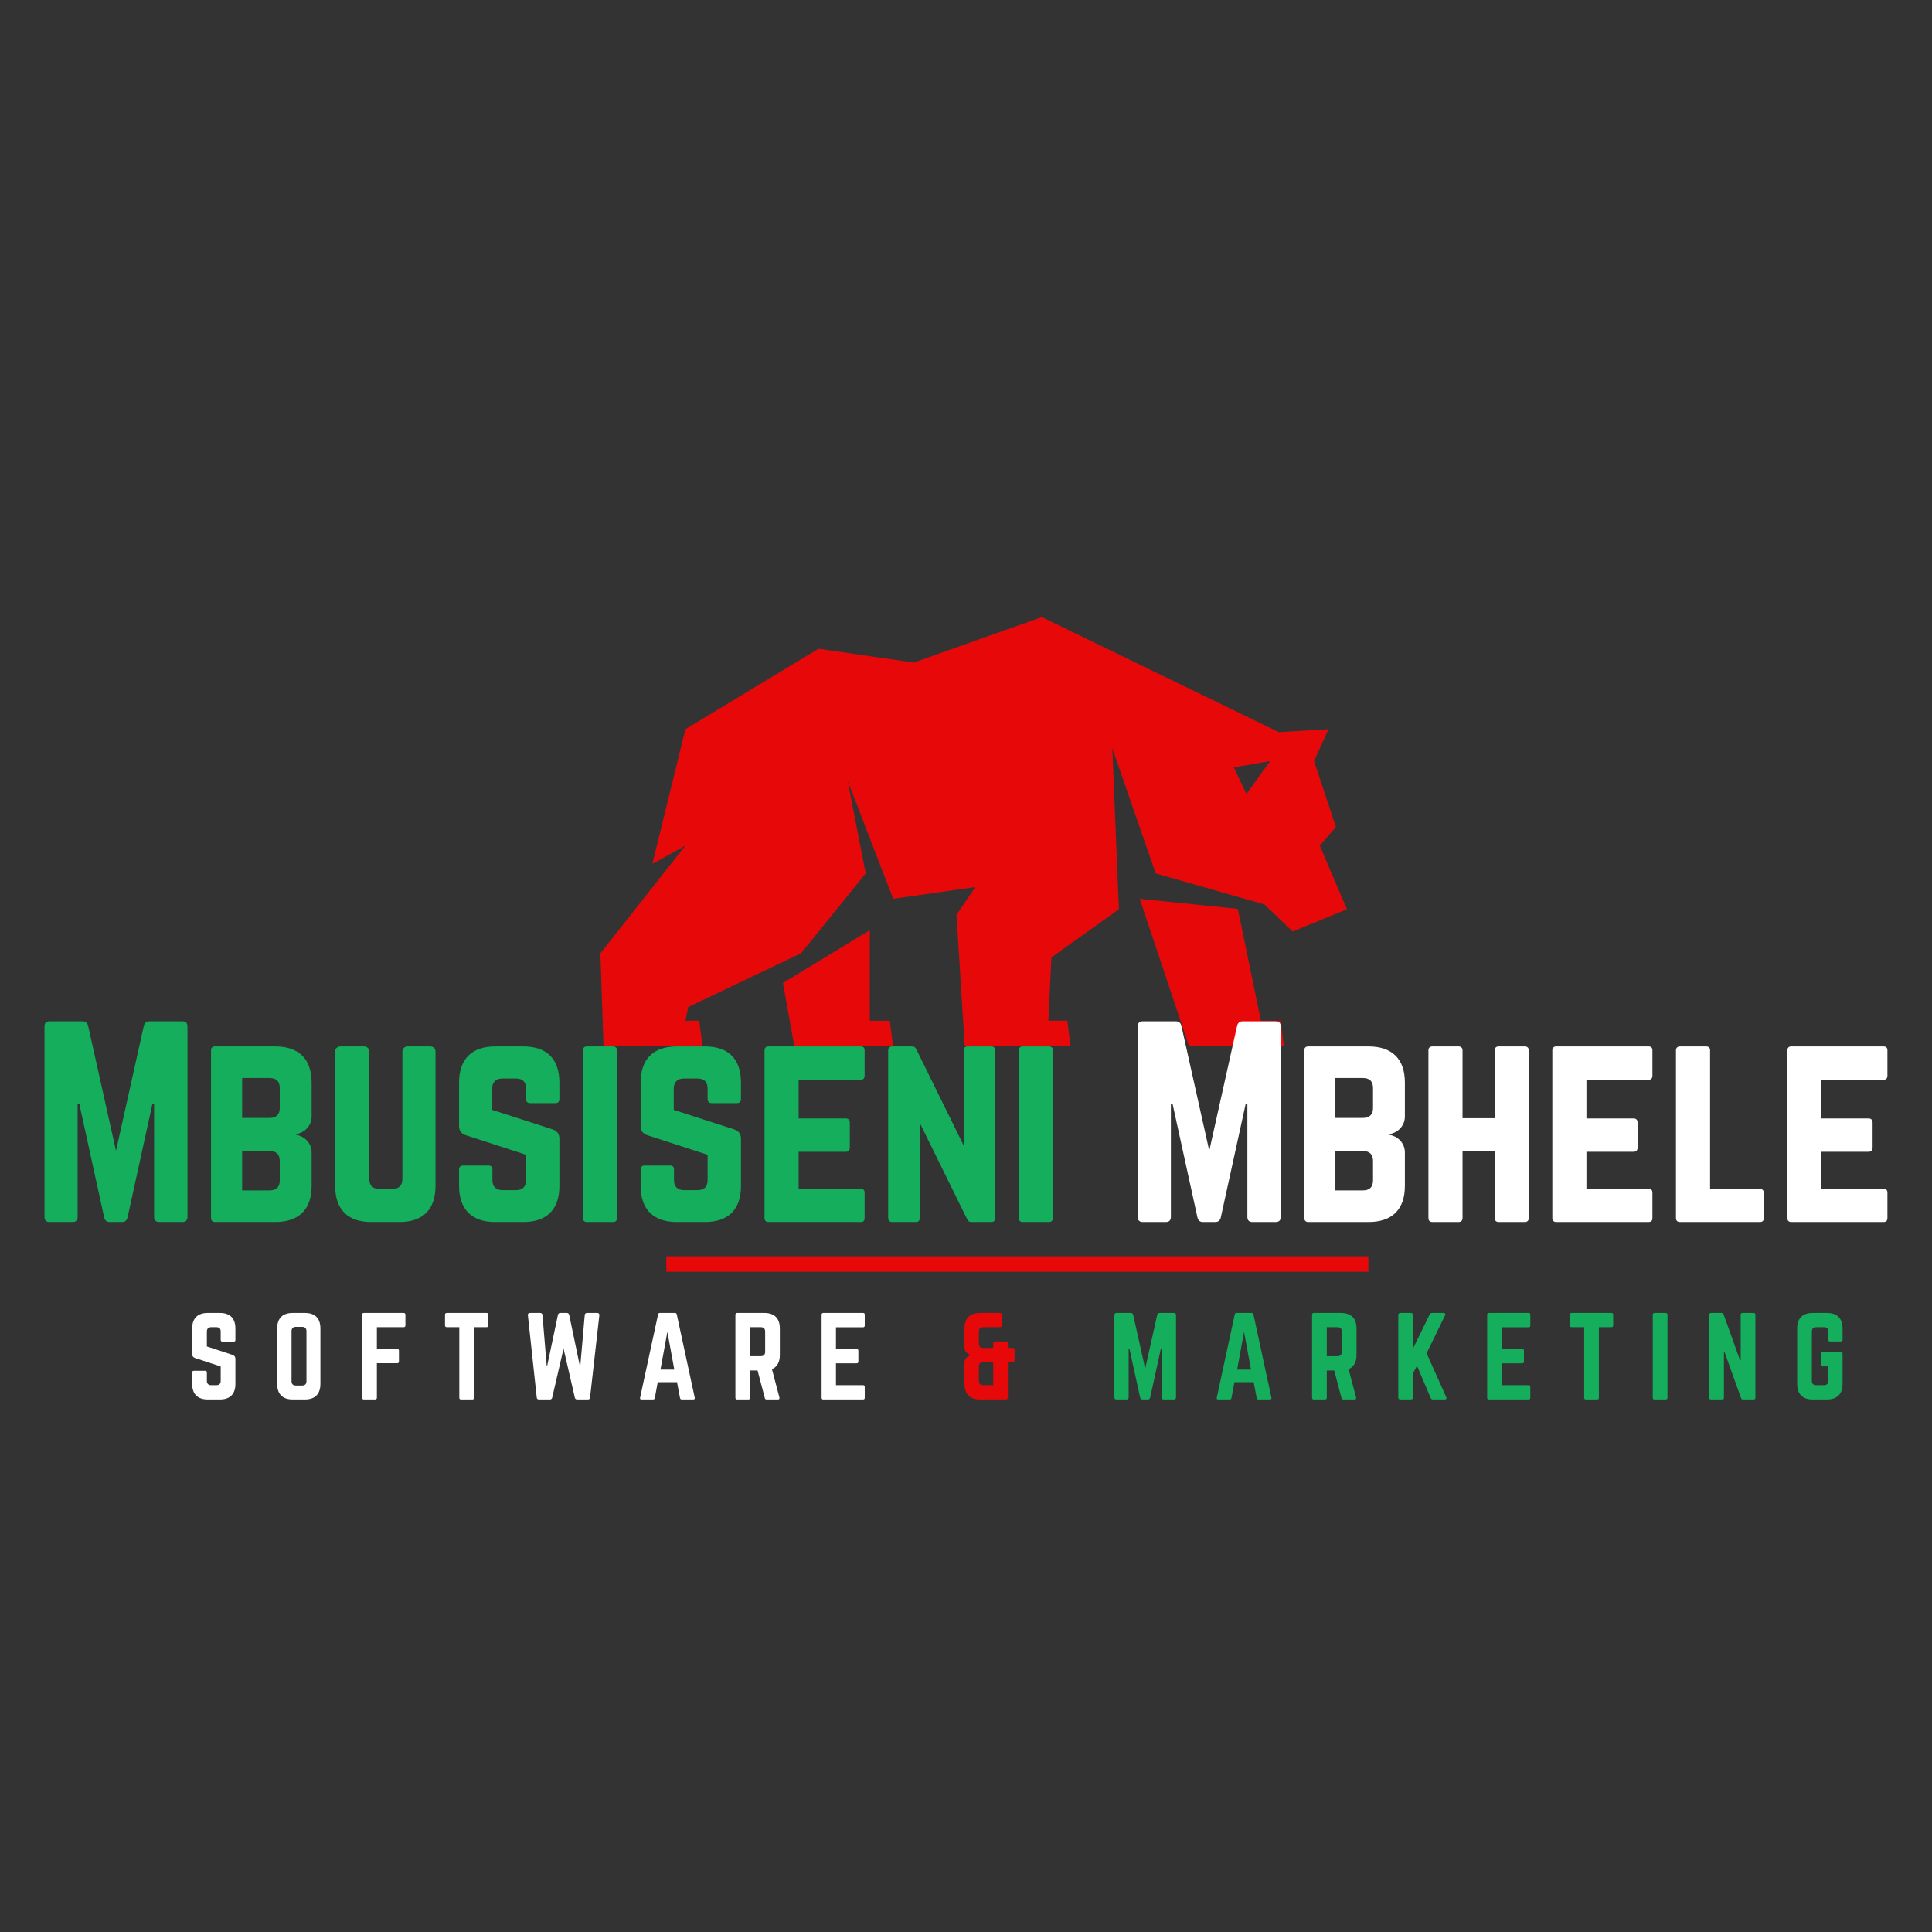 <svg xmlns="http://www.w3.org/2000/svg" xmlns:xlink="http://www.w3.org/1999/xlink" width="500" zoomAndPan="magnify" viewBox="0 0 375 375" height="500" preserveAspectRatio="xMidYMid meet" version="1.0"><rect x="0" y="0" width="375" height="375" fill="#333333" stroke="none"/><defs><g/><clipPath id="347290d744"><path d="M 116.293 119.781 L 261.699 119.781 L 261.699 203.031 L 116.293 203.031 Z M 116.293 119.781 " clip-rule="nonzero"/></clipPath></defs><g clip-path="url(#347290d744)"><path fill="#e70909" d="M 126.629 167.672 L 133.039 141.539 L 158.879 125.922 L 177.379 128.602 L 202.223 119.781 L 248.227 142.109 L 257.863 141.539 L 255.055 147.719 L 259.305 160.527 L 256.168 164.145 L 261.445 176.484 L 250.906 180.809 L 245.434 175.555 L 224.328 169.539 L 215.906 145.254 L 217.176 176.484 L 204.078 185.836 L 203.488 198.121 L 207.172 198.121 L 207.832 203.367 L 187.266 203.367 L 185.66 177.555 L 189.324 172.176 L 173.375 174.461 L 164.559 151.645 L 168.027 169.539 L 155.477 185.035 L 133.586 195.453 L 133.039 198.137 L 135.73 198.121 L 136.391 203.367 L 117.156 203.367 L 116.539 185.035 L 133.039 164.145 Z M 151.977 190.797 L 168.832 180.551 L 168.832 198.137 L 172.711 198.137 L 173.375 203.367 L 154.227 203.367 Z M 221.223 174.461 L 240.266 176.418 L 244.742 198.137 L 248.574 198.137 L 249.234 203.367 L 230.891 203.367 Z M 239.488 148.949 L 241.93 154.113 L 246.539 147.723 Z M 239.488 148.949 " fill-opacity="1" fill-rule="evenodd"/></g><g fill="#ffffff" fill-opacity="1"><g transform="translate(36.247, 271.634)"><g><path d="M 4.074 -16.793 C 2.121 -16.793 1.051 -15.746 1.051 -13.77 L 1.051 -8.816 C 1.051 -8.418 1.238 -8.168 1.617 -8.039 L 6.59 -6.402 L 6.59 -3.609 C 6.59 -3.043 6.297 -2.77 5.75 -2.77 L 4.746 -2.77 C 4.219 -2.77 3.906 -3.043 3.906 -3.609 L 3.906 -5.227 C 3.906 -5.457 3.801 -5.562 3.57 -5.562 L 1.387 -5.562 C 1.176 -5.562 1.051 -5.457 1.051 -5.227 L 1.051 -3.023 C 1.051 -1.051 2.121 0 4.074 0 L 6.422 0 C 8.398 0 9.445 -1.051 9.445 -3.023 L 9.445 -7.871 C 9.445 -8.27 9.258 -8.504 8.902 -8.648 L 3.906 -10.285 L 3.906 -13.184 C 3.906 -13.73 4.219 -14.023 4.746 -14.023 L 5.75 -14.023 C 6.32 -14.023 6.59 -13.73 6.59 -13.184 L 6.59 -11.547 C 6.59 -11.336 6.719 -11.211 6.926 -11.211 L 9.109 -11.211 C 9.34 -11.211 9.445 -11.336 9.445 -11.547 L 9.445 -13.77 C 9.445 -15.746 8.398 -16.793 6.422 -16.793 Z M 4.074 -16.793 "/></g></g></g><g fill="#ffffff" fill-opacity="1"><g transform="translate(52.747, 271.634)"><g><path d="M 1.051 -3.023 C 1.051 -1.051 2.098 0 4.074 0 L 6.422 0 C 8.398 0 9.445 -1.051 9.445 -3.023 L 9.445 -13.77 C 9.445 -15.746 8.398 -16.793 6.422 -16.793 L 4.074 -16.793 C 2.098 -16.793 1.051 -15.746 1.051 -13.77 Z M 4.68 -2.707 C 4.137 -2.707 3.84 -2.98 3.84 -3.547 L 3.84 -13.246 C 3.84 -13.793 4.137 -14.086 4.68 -14.086 L 5.898 -14.086 C 6.445 -14.086 6.738 -13.793 6.738 -13.246 L 6.738 -3.547 C 6.738 -2.98 6.445 -2.707 5.898 -2.707 Z M 4.68 -2.707 "/></g></g></g><g fill="#ffffff" fill-opacity="1"><g transform="translate(69.247, 271.634)"><g><path d="M 9.445 -16.457 C 9.445 -16.668 9.32 -16.793 9.109 -16.793 L 1.387 -16.793 C 1.156 -16.793 1.051 -16.668 1.051 -16.457 L 1.051 -0.336 C 1.051 -0.125 1.156 0 1.387 0 L 3.57 0 C 3.777 0 3.906 -0.125 3.906 -0.336 L 3.906 -7.031 L 7.852 -7.031 C 8.062 -7.031 8.188 -7.137 8.188 -7.367 L 8.188 -9.469 C 8.188 -9.676 8.062 -9.805 7.852 -9.805 L 3.906 -9.805 L 3.906 -14.023 L 9.109 -14.023 C 9.32 -14.023 9.445 -14.148 9.445 -14.359 Z M 9.445 -16.457 "/></g></g></g><g fill="#ffffff" fill-opacity="1"><g transform="translate(85.748, 271.634)"><g><path d="M 0.965 -16.793 C 0.754 -16.793 0.629 -16.668 0.629 -16.457 L 0.629 -14.359 C 0.629 -14.148 0.754 -14.023 0.965 -14.023 L 3.402 -14.023 L 3.402 -0.336 C 3.402 -0.105 3.527 0 3.738 0 L 5.918 0 C 6.152 0 6.254 -0.105 6.254 -0.336 L 6.254 -14.023 L 8.691 -14.023 C 8.922 -14.023 9.027 -14.148 9.027 -14.359 L 9.027 -16.457 C 9.027 -16.668 8.922 -16.793 8.691 -16.793 Z M 0.965 -16.793 "/></g></g></g><g fill="#ffffff" fill-opacity="1"><g transform="translate(101.408, 271.634)"><g><path d="M 12.531 -16.793 C 12.281 -16.793 12.113 -16.648 12.09 -16.395 L 11.23 -6.57 L 11.125 -6.57 L 9.07 -16.418 C 9.004 -16.668 8.859 -16.793 8.605 -16.793 L 7.348 -16.793 C 7.094 -16.793 6.949 -16.668 6.887 -16.418 L 4.809 -6.57 L 4.703 -6.57 L 3.883 -16.395 C 3.863 -16.648 3.695 -16.793 3.441 -16.793 L 1.449 -16.793 C 1.176 -16.793 1.027 -16.625 1.051 -16.352 L 2.77 -0.398 C 2.793 -0.125 2.938 0 3.211 0 L 5.312 0 C 5.562 0 5.711 -0.125 5.773 -0.355 L 7.977 -9.867 L 10.16 -0.379 C 10.223 -0.125 10.371 0 10.621 0 L 12.68 0 C 12.953 0 13.098 -0.125 13.121 -0.398 L 14.926 -16.352 C 14.945 -16.625 14.801 -16.793 14.527 -16.793 Z M 12.531 -16.793 "/></g></g></g><g fill="#ffffff" fill-opacity="1"><g transform="translate(123.386, 271.634)"><g><path d="M 11.168 0 C 11.418 0 11.504 -0.125 11.461 -0.355 L 7.977 -16.5 C 7.934 -16.711 7.809 -16.793 7.621 -16.793 L 4.703 -16.793 C 4.512 -16.793 4.387 -16.711 4.344 -16.5 L 0.859 -0.355 C 0.797 -0.125 0.902 0 1.133 0 L 3.379 0 C 3.57 0 3.672 -0.105 3.715 -0.293 L 4.281 -3.359 L 8.02 -3.359 L 8.605 -0.293 C 8.648 -0.105 8.754 0 8.941 0 Z M 7.496 -5.793 L 4.809 -5.793 L 6.152 -13.121 Z M 7.496 -5.793 "/></g></g></g><g fill="#ffffff" fill-opacity="1"><g transform="translate(141.691, 271.634)"><g><path d="M 9.676 -13.77 C 9.676 -15.746 8.629 -16.793 6.656 -16.793 L 1.387 -16.793 C 1.176 -16.793 1.051 -16.668 1.051 -16.457 L 1.051 -0.336 C 1.051 -0.125 1.176 0 1.387 0 L 3.57 0 C 3.777 0 3.906 -0.125 3.906 -0.336 L 3.906 -5.625 L 5.352 -5.625 L 6.758 -0.293 C 6.801 -0.105 6.906 0 7.117 0 L 9.301 0 C 9.531 0 9.656 -0.125 9.594 -0.379 L 8.145 -5.879 C 9.152 -6.32 9.676 -7.242 9.676 -8.648 Z M 3.906 -8.398 L 3.906 -14.023 L 5.984 -14.023 C 6.527 -14.023 6.824 -13.73 6.824 -13.184 L 6.824 -9.238 C 6.824 -8.691 6.527 -8.398 5.984 -8.398 Z M 3.906 -8.398 "/></g></g></g><g fill="#ffffff" fill-opacity="1"><g transform="translate(158.422, 271.634)"><g><path d="M 9.426 -16.457 C 9.426 -16.668 9.34 -16.793 9.09 -16.793 L 1.363 -16.793 C 1.176 -16.793 1.051 -16.668 1.051 -16.457 L 1.051 -0.336 C 1.051 -0.125 1.176 0 1.363 0 L 9.09 0 C 9.34 0 9.426 -0.125 9.426 -0.336 L 9.426 -2.434 C 9.426 -2.668 9.34 -2.77 9.09 -2.77 L 3.84 -2.77 L 3.84 -7.012 L 7.852 -7.012 C 8.062 -7.012 8.188 -7.137 8.188 -7.367 L 8.188 -9.445 C 8.188 -9.676 8.062 -9.805 7.852 -9.805 L 3.84 -9.805 L 3.84 -14.004 L 9.09 -14.004 C 9.34 -14.004 9.426 -14.148 9.426 -14.359 Z M 9.426 -16.457 "/></g></g></g><g fill="#e70909" fill-opacity="1"><g transform="translate(174.903, 271.634)"><g/></g></g><g fill="#e70909" fill-opacity="1"><g transform="translate(186.156, 271.634)"><g><path d="M 4.094 -16.793 C 2.121 -16.793 1.051 -15.746 1.051 -13.77 L 1.051 -10.117 C 1.051 -9.34 1.617 -8.754 2.371 -8.629 L 2.371 -8.586 C 1.617 -8.461 1.051 -7.871 1.051 -7.094 L 1.051 -3.023 C 1.051 -1.051 2.121 0 4.094 0 L 9.047 0 C 9.32 0 9.469 -0.148 9.469 -0.418 L 9.469 -7.223 L 10.348 -7.223 C 10.621 -7.223 10.77 -7.367 10.77 -7.641 L 10.77 -9.574 C 10.77 -9.844 10.621 -9.992 10.348 -9.992 L 9.469 -9.992 L 9.469 -10.832 C 9.469 -11.105 9.32 -11.254 9.047 -11.254 L 7.055 -11.254 C 6.781 -11.254 6.633 -11.105 6.633 -10.832 L 6.633 -9.992 L 4.68 -9.992 C 4.137 -9.992 3.84 -10.285 3.84 -10.812 L 3.84 -13.184 C 3.84 -13.73 4.113 -14.023 4.68 -14.023 L 7.895 -14.023 C 8.168 -14.023 8.312 -14.172 8.312 -14.441 L 8.312 -16.375 C 8.312 -16.648 8.168 -16.793 7.895 -16.793 Z M 6.633 -7.223 L 6.633 -2.77 L 4.68 -2.77 C 4.137 -2.77 3.84 -3.043 3.84 -3.609 L 3.84 -6.383 C 3.84 -6.926 4.113 -7.223 4.68 -7.223 Z M 6.633 -7.223 "/></g></g></g><g fill="#0f0147" fill-opacity="1"><g transform="translate(203.989, 271.634)"><g/></g></g><g fill="#14ae5c" fill-opacity="1"><g transform="translate(215.251, 271.634)"><g><path d="M 9.824 -16.793 C 9.574 -16.793 9.426 -16.668 9.363 -16.418 L 7.031 -5.961 L 4.703 -16.418 C 4.641 -16.668 4.492 -16.793 4.242 -16.793 L 1.469 -16.793 C 1.195 -16.793 1.051 -16.648 1.051 -16.375 L 1.051 -0.418 C 1.051 -0.148 1.195 0 1.469 0 L 3.402 0 C 3.672 0 3.82 -0.148 3.82 -0.418 L 3.82 -9.867 L 3.969 -9.867 L 6.047 -0.379 C 6.109 -0.125 6.254 0 6.508 0 L 7.535 0 C 7.789 0 7.934 -0.125 8 -0.379 L 10.078 -9.867 L 10.223 -9.867 L 10.223 -0.418 C 10.223 -0.148 10.371 0 10.645 0 L 12.594 0 C 12.867 0 13.016 -0.148 13.016 -0.418 L 13.016 -16.375 C 13.016 -16.648 12.867 -16.793 12.594 -16.793 Z M 9.824 -16.793 "/></g></g></g><g fill="#14ae5c" fill-opacity="1"><g transform="translate(235.319, 271.634)"><g><path d="M 11.168 0 C 11.418 0 11.504 -0.125 11.461 -0.355 L 7.977 -16.5 C 7.934 -16.711 7.809 -16.793 7.621 -16.793 L 4.703 -16.793 C 4.512 -16.793 4.387 -16.711 4.344 -16.5 L 0.859 -0.355 C 0.797 -0.125 0.902 0 1.133 0 L 3.379 0 C 3.57 0 3.672 -0.105 3.715 -0.293 L 4.281 -3.359 L 8.02 -3.359 L 8.605 -0.293 C 8.648 -0.105 8.754 0 8.941 0 Z M 7.496 -5.793 L 4.809 -5.793 L 6.152 -13.121 Z M 7.496 -5.793 "/></g></g></g><g fill="#14ae5c" fill-opacity="1"><g transform="translate(253.624, 271.634)"><g><path d="M 9.676 -13.77 C 9.676 -15.746 8.629 -16.793 6.656 -16.793 L 1.387 -16.793 C 1.176 -16.793 1.051 -16.668 1.051 -16.457 L 1.051 -0.336 C 1.051 -0.125 1.176 0 1.387 0 L 3.57 0 C 3.777 0 3.906 -0.125 3.906 -0.336 L 3.906 -5.625 L 5.352 -5.625 L 6.758 -0.293 C 6.801 -0.105 6.906 0 7.117 0 L 9.301 0 C 9.531 0 9.656 -0.125 9.594 -0.379 L 8.145 -5.879 C 9.152 -6.32 9.676 -7.242 9.676 -8.648 Z M 3.906 -8.398 L 3.906 -14.023 L 5.984 -14.023 C 6.527 -14.023 6.824 -13.73 6.824 -13.184 L 6.824 -9.238 C 6.824 -8.691 6.527 -8.398 5.984 -8.398 Z M 3.906 -8.398 "/></g></g></g><g fill="#14ae5c" fill-opacity="1"><g transform="translate(270.355, 271.634)"><g><path d="M 10.035 0 C 10.371 0 10.496 -0.211 10.348 -0.484 L 6.551 -8.965 L 10.117 -16.289 C 10.266 -16.586 10.141 -16.793 9.824 -16.793 L 7.621 -16.793 C 7.391 -16.793 7.242 -16.688 7.137 -16.48 L 3.906 -9.867 L 3.906 -16.375 C 3.906 -16.648 3.758 -16.793 3.484 -16.793 L 1.469 -16.793 C 1.195 -16.793 1.051 -16.648 1.051 -16.375 L 1.051 -0.418 C 1.051 -0.148 1.195 0 1.469 0 L 3.484 0 C 3.758 0 3.906 -0.148 3.906 -0.418 L 3.906 -5.059 L 4.68 -6.551 L 7.328 -0.316 C 7.41 -0.105 7.559 0 7.809 0 Z M 10.035 0 "/></g></g></g><g fill="#14ae5c" fill-opacity="1"><g transform="translate(287.611, 271.634)"><g><path d="M 9.426 -16.457 C 9.426 -16.668 9.34 -16.793 9.09 -16.793 L 1.363 -16.793 C 1.176 -16.793 1.051 -16.668 1.051 -16.457 L 1.051 -0.336 C 1.051 -0.125 1.176 0 1.363 0 L 9.09 0 C 9.34 0 9.426 -0.125 9.426 -0.336 L 9.426 -2.434 C 9.426 -2.668 9.34 -2.77 9.09 -2.77 L 3.84 -2.77 L 3.84 -7.012 L 7.852 -7.012 C 8.062 -7.012 8.188 -7.137 8.188 -7.367 L 8.188 -9.445 C 8.188 -9.676 8.062 -9.805 7.852 -9.805 L 3.84 -9.805 L 3.84 -14.004 L 9.09 -14.004 C 9.34 -14.004 9.426 -14.148 9.426 -14.359 Z M 9.426 -16.457 "/></g></g></g><g fill="#14ae5c" fill-opacity="1"><g transform="translate(304.09, 271.634)"><g><path d="M 0.965 -16.793 C 0.754 -16.793 0.629 -16.668 0.629 -16.457 L 0.629 -14.359 C 0.629 -14.148 0.754 -14.023 0.965 -14.023 L 3.402 -14.023 L 3.402 -0.336 C 3.402 -0.105 3.527 0 3.738 0 L 5.918 0 C 6.152 0 6.254 -0.105 6.254 -0.336 L 6.254 -14.023 L 8.691 -14.023 C 8.922 -14.023 9.027 -14.148 9.027 -14.359 L 9.027 -16.457 C 9.027 -16.668 8.922 -16.793 8.691 -16.793 Z M 0.965 -16.793 "/></g></g></g><g fill="#14ae5c" fill-opacity="1"><g transform="translate(319.751, 271.634)"><g><path d="M 1.387 -16.793 C 1.156 -16.793 1.051 -16.668 1.051 -16.457 L 1.051 -0.336 C 1.051 -0.125 1.156 0 1.387 0 L 3.57 0 C 3.777 0 3.906 -0.125 3.906 -0.336 L 3.906 -16.457 C 3.906 -16.668 3.777 -16.793 3.57 -16.793 Z M 1.387 -16.793 "/></g></g></g><g fill="#14ae5c" fill-opacity="1"><g transform="translate(330.71, 271.634)"><g><path d="M 7.496 -16.793 C 7.262 -16.793 7.16 -16.668 7.16 -16.457 L 7.16 -7.598 L 7.031 -7.598 L 3.84 -16.52 C 3.777 -16.711 3.652 -16.793 3.465 -16.793 L 1.387 -16.793 C 1.176 -16.793 1.051 -16.668 1.051 -16.457 L 1.051 -0.336 C 1.051 -0.125 1.176 0 1.387 0 L 3.57 0 C 3.801 0 3.906 -0.125 3.906 -0.336 L 3.906 -9.238 L 4.008 -9.238 L 7.223 -0.273 C 7.285 -0.082 7.41 0 7.598 0 L 9.676 0 C 9.887 0 10.012 -0.125 10.012 -0.336 L 10.012 -16.457 C 10.012 -16.668 9.887 -16.793 9.676 -16.793 Z M 7.496 -16.793 "/></g></g></g><g fill="#14ae5c" fill-opacity="1"><g transform="translate(347.777, 271.634)"><g><path d="M 1.051 -3.023 C 1.051 -1.051 2.098 0 4.074 0 L 6.844 0 C 8.797 0 9.867 -1.051 9.867 -3.023 L 9.867 -8.859 C 9.867 -9.09 9.742 -9.195 9.531 -9.195 L 6.004 -9.195 C 5.773 -9.195 5.668 -9.09 5.668 -8.859 L 5.668 -6.758 C 5.668 -6.551 5.773 -6.422 6.004 -6.422 L 7.094 -6.422 L 7.094 -3.609 C 7.094 -3.043 6.801 -2.77 6.254 -2.77 L 4.746 -2.77 C 4.199 -2.77 3.906 -3.043 3.906 -3.609 L 3.906 -13.184 C 3.906 -13.73 4.176 -14.023 4.746 -14.023 L 6.254 -14.023 C 6.801 -14.023 7.094 -13.73 7.094 -13.184 L 7.094 -11.586 C 7.094 -11.379 7.199 -11.254 7.43 -11.254 L 9.531 -11.254 C 9.742 -11.254 9.867 -11.379 9.867 -11.586 L 9.867 -13.77 C 9.867 -15.746 8.797 -16.793 6.844 -16.793 L 4.074 -16.793 C 2.098 -16.793 1.051 -15.746 1.051 -13.77 Z M 1.051 -3.023 "/></g></g></g><g fill="#14ae5c" fill-opacity="1"><g transform="translate(6.202, 237.194)"><g><path d="M 22.785 -38.953 C 22.203 -38.953 21.863 -38.66 21.715 -38.074 L 16.312 -13.828 L 10.906 -38.074 C 10.762 -38.66 10.418 -38.953 9.836 -38.953 L 3.41 -38.953 C 2.773 -38.953 2.434 -38.609 2.434 -37.977 L 2.434 -0.973 C 2.434 -0.34 2.773 0 3.41 0 L 7.887 0 C 8.52 0 8.863 -0.34 8.863 -0.973 L 8.863 -22.883 L 9.203 -22.883 L 14.023 -0.875 C 14.168 -0.293 14.508 0 15.094 0 L 17.48 0 C 18.062 0 18.406 -0.293 18.551 -0.875 L 23.371 -22.883 L 23.711 -22.883 L 23.711 -0.973 C 23.711 -0.34 24.055 0 24.688 0 L 29.215 0 C 29.848 0 30.188 -0.34 30.188 -0.973 L 30.188 -37.977 C 30.188 -38.609 29.848 -38.953 29.215 -38.953 Z M 22.785 -38.953 "/></g></g></g><g fill="#14ae5c" fill-opacity="1"><g transform="translate(38.525, 237.194)"><g><path d="M 21.961 -27.07 C 21.961 -31.648 19.477 -34.082 14.898 -34.082 L 3.215 -34.082 C 2.727 -34.082 2.434 -33.84 2.434 -33.305 L 2.434 -0.777 C 2.434 -0.293 2.727 0 3.215 0 L 14.898 0 C 19.477 0 21.961 -2.434 21.961 -7.012 L 21.961 -13.488 C 21.961 -15.289 20.645 -16.652 18.891 -16.945 L 18.891 -17.043 C 20.645 -17.332 21.961 -18.695 21.961 -20.5 Z M 15.777 -22.105 C 15.777 -20.887 15.094 -20.207 13.828 -20.207 L 8.473 -20.207 L 8.473 -27.949 L 13.828 -27.949 C 15.145 -27.949 15.777 -27.266 15.777 -26 Z M 15.777 -8.082 C 15.777 -6.77 15.094 -6.137 13.828 -6.137 L 8.473 -6.137 L 8.473 -13.777 L 13.828 -13.777 C 15.145 -13.777 15.777 -13.098 15.777 -11.832 Z M 15.777 -8.082 "/></g></g></g><g fill="#14ae5c" fill-opacity="1"><g transform="translate(62.622, 237.194)"><g><path d="M 16.457 -34.082 C 15.922 -34.082 15.484 -33.645 15.484 -33.109 L 15.484 -8.375 C 15.484 -7.059 14.801 -6.426 13.535 -6.426 L 11.004 -6.426 C 9.738 -6.426 9.055 -7.059 9.055 -8.375 L 9.055 -33.109 C 9.055 -33.645 8.617 -34.082 8.082 -34.082 L 3.41 -34.082 C 2.871 -34.082 2.434 -33.645 2.434 -33.109 L 2.434 -7.012 C 2.434 -2.434 4.867 0 9.445 0 L 14.898 0 C 19.477 0 21.91 -2.434 21.91 -7.012 L 21.91 -33.109 C 21.91 -33.645 21.473 -34.082 20.938 -34.082 Z M 16.457 -34.082 "/></g></g></g><g fill="#14ae5c" fill-opacity="1"><g transform="translate(86.669, 237.194)"><g><path d="M 9.445 -34.082 C 4.918 -34.082 2.434 -31.648 2.434 -27.07 L 2.434 -18.648 C 2.434 -17.723 2.871 -17.141 3.75 -16.848 L 15.434 -13.051 L 15.434 -8.133 C 15.434 -6.816 14.754 -6.184 13.488 -6.184 L 10.859 -6.184 C 9.641 -6.184 8.91 -6.816 8.91 -8.133 L 8.91 -10.176 C 8.91 -10.711 8.668 -10.957 8.133 -10.957 L 3.215 -10.957 C 2.727 -10.957 2.434 -10.711 2.434 -10.176 L 2.434 -7.012 C 2.434 -2.434 4.918 0 9.445 0 L 14.898 0 C 19.477 0 21.91 -2.434 21.91 -7.012 L 21.91 -16.164 C 21.91 -17.09 21.473 -17.676 20.645 -17.965 L 8.863 -21.766 L 8.863 -25.902 C 8.863 -27.168 9.594 -27.852 10.809 -27.852 L 13.488 -27.852 C 14.801 -27.852 15.434 -27.168 15.434 -25.902 L 15.434 -23.859 C 15.434 -23.371 15.727 -23.078 16.215 -23.078 L 21.133 -23.078 C 21.668 -23.078 21.91 -23.371 21.91 -23.859 L 21.91 -27.07 C 21.91 -31.648 19.477 -34.082 14.898 -34.082 Z M 9.445 -34.082 "/></g></g></g><g fill="#14ae5c" fill-opacity="1"><g transform="translate(110.717, 237.194)"><g><path d="M 3.215 0 C 2.68 0 2.434 -0.293 2.434 -0.777 L 2.434 -33.305 C 2.434 -33.789 2.68 -34.082 3.215 -34.082 L 8.277 -34.082 C 8.766 -34.082 9.055 -33.789 9.055 -33.305 L 9.055 -0.777 C 9.055 -0.293 8.766 0 8.277 0 Z M 3.215 0 "/></g></g></g><g fill="#14ae5c" fill-opacity="1"><g transform="translate(121.913, 237.194)"><g><path d="M 9.445 -34.082 C 4.918 -34.082 2.434 -31.648 2.434 -27.07 L 2.434 -18.648 C 2.434 -17.723 2.871 -17.141 3.75 -16.848 L 15.434 -13.051 L 15.434 -8.133 C 15.434 -6.816 14.754 -6.184 13.488 -6.184 L 10.859 -6.184 C 9.641 -6.184 8.91 -6.816 8.91 -8.133 L 8.91 -10.176 C 8.91 -10.711 8.668 -10.957 8.133 -10.957 L 3.215 -10.957 C 2.727 -10.957 2.434 -10.711 2.434 -10.176 L 2.434 -7.012 C 2.434 -2.434 4.918 0 9.445 0 L 14.898 0 C 19.477 0 21.91 -2.434 21.91 -7.012 L 21.91 -16.164 C 21.91 -17.09 21.473 -17.676 20.645 -17.965 L 8.863 -21.766 L 8.863 -25.902 C 8.863 -27.168 9.594 -27.852 10.809 -27.852 L 13.488 -27.852 C 14.801 -27.852 15.434 -27.168 15.434 -25.902 L 15.434 -23.859 C 15.434 -23.371 15.727 -23.078 16.215 -23.078 L 21.133 -23.078 C 21.668 -23.078 21.91 -23.371 21.91 -23.859 L 21.91 -27.07 C 21.91 -31.648 19.477 -34.082 14.898 -34.082 Z M 9.445 -34.082 "/></g></g></g><g fill="#14ae5c" fill-opacity="1"><g transform="translate(145.961, 237.194)"><g><path d="M 21.863 -33.305 C 21.863 -33.789 21.668 -34.082 21.082 -34.082 L 3.164 -34.082 C 2.727 -34.082 2.434 -33.789 2.434 -33.305 L 2.434 -0.777 C 2.434 -0.293 2.727 0 3.164 0 L 21.082 0 C 21.668 0 21.863 -0.293 21.863 -0.777 L 21.863 -5.648 C 21.863 -6.184 21.668 -6.426 21.082 -6.426 L 9.055 -6.426 L 9.055 -13.633 L 18.211 -13.633 C 18.695 -13.633 18.988 -13.926 18.988 -14.461 L 18.988 -19.281 C 18.988 -19.816 18.695 -20.109 18.211 -20.109 L 9.055 -20.109 L 9.055 -27.605 L 21.082 -27.605 C 21.668 -27.605 21.863 -27.949 21.863 -28.434 Z M 21.863 -33.305 "/></g></g></g><g fill="#14ae5c" fill-opacity="1"><g transform="translate(169.96, 237.194)"><g><path d="M 17.871 -34.082 C 17.332 -34.082 17.09 -33.789 17.09 -33.305 L 17.09 -14.852 L 7.938 -33.449 C 7.742 -33.887 7.5 -34.082 7.059 -34.082 L 3.215 -34.082 C 2.727 -34.082 2.434 -33.789 2.434 -33.305 L 2.434 -0.777 C 2.434 -0.293 2.727 0 3.215 0 L 7.789 0 C 8.324 0 8.57 -0.293 8.57 -0.777 L 8.57 -19.234 L 17.723 -0.633 C 17.918 -0.195 18.16 0 18.598 0 L 22.445 0 C 22.934 0 23.227 -0.293 23.227 -0.777 L 23.227 -33.305 C 23.227 -33.789 22.934 -34.082 22.445 -34.082 Z M 17.871 -34.082 "/></g></g></g><g fill="#14ae5c" fill-opacity="1"><g transform="translate(195.322, 237.194)"><g><path d="M 3.215 0 C 2.68 0 2.434 -0.293 2.434 -0.777 L 2.434 -33.305 C 2.434 -33.789 2.68 -34.082 3.215 -34.082 L 8.277 -34.082 C 8.766 -34.082 9.055 -33.789 9.055 -33.305 L 9.055 -0.777 C 9.055 -0.293 8.766 0 8.277 0 Z M 3.215 0 "/></g></g></g><g fill="#e70909" fill-opacity="1"><g transform="translate(206.522, 237.194)"><g/></g></g><g fill="#ffffff" fill-opacity="1"><g transform="translate(218.405, 237.194)"><g><path d="M 22.785 -38.953 C 22.203 -38.953 21.863 -38.66 21.715 -38.074 L 16.312 -13.828 L 10.906 -38.074 C 10.762 -38.66 10.418 -38.953 9.836 -38.953 L 3.41 -38.953 C 2.773 -38.953 2.434 -38.609 2.434 -37.977 L 2.434 -0.973 C 2.434 -0.34 2.773 0 3.41 0 L 7.887 0 C 8.52 0 8.863 -0.34 8.863 -0.973 L 8.863 -22.883 L 9.203 -22.883 L 14.023 -0.875 C 14.168 -0.293 14.508 0 15.094 0 L 17.48 0 C 18.062 0 18.406 -0.293 18.551 -0.875 L 23.371 -22.883 L 23.711 -22.883 L 23.711 -0.973 C 23.711 -0.34 24.055 0 24.688 0 L 29.215 0 C 29.848 0 30.188 -0.34 30.188 -0.973 L 30.188 -37.977 C 30.188 -38.609 29.848 -38.953 29.215 -38.953 Z M 22.785 -38.953 "/></g></g></g><g fill="#ffffff" fill-opacity="1"><g transform="translate(250.728, 237.194)"><g><path d="M 21.961 -27.07 C 21.961 -31.648 19.477 -34.082 14.898 -34.082 L 3.215 -34.082 C 2.727 -34.082 2.434 -33.84 2.434 -33.305 L 2.434 -0.777 C 2.434 -0.293 2.727 0 3.215 0 L 14.898 0 C 19.477 0 21.961 -2.434 21.961 -7.012 L 21.961 -13.488 C 21.961 -15.289 20.645 -16.652 18.891 -16.945 L 18.891 -17.043 C 20.645 -17.332 21.961 -18.695 21.961 -20.5 Z M 15.777 -22.105 C 15.777 -20.887 15.094 -20.207 13.828 -20.207 L 8.473 -20.207 L 8.473 -27.949 L 13.828 -27.949 C 15.145 -27.949 15.777 -27.266 15.777 -26 Z M 15.777 -8.082 C 15.777 -6.77 15.094 -6.137 13.828 -6.137 L 8.473 -6.137 L 8.473 -13.777 L 13.828 -13.777 C 15.145 -13.777 15.777 -13.098 15.777 -11.832 Z M 15.777 -8.082 "/></g></g></g><g fill="#ffffff" fill-opacity="1"><g transform="translate(274.825, 237.194)"><g><path d="M 15.289 -20.156 L 9.055 -20.156 L 9.055 -33.305 C 9.055 -33.789 8.766 -34.082 8.277 -34.082 L 3.262 -34.082 C 2.68 -34.082 2.434 -33.789 2.434 -33.305 L 2.434 -0.777 C 2.434 -0.293 2.68 0 3.262 0 L 8.277 0 C 8.766 0 9.055 -0.293 9.055 -0.777 L 9.055 -13.73 L 15.289 -13.73 L 15.289 -0.777 C 15.289 -0.293 15.582 0 16.066 0 L 21.082 0 C 21.668 0 21.91 -0.293 21.91 -0.777 L 21.91 -33.305 C 21.91 -33.789 21.668 -34.082 21.082 -34.082 L 16.066 -34.082 C 15.582 -34.082 15.289 -33.789 15.289 -33.305 Z M 15.289 -20.156 "/></g></g></g><g fill="#ffffff" fill-opacity="1"><g transform="translate(298.873, 237.194)"><g><path d="M 21.863 -33.305 C 21.863 -33.789 21.668 -34.082 21.082 -34.082 L 3.164 -34.082 C 2.727 -34.082 2.434 -33.789 2.434 -33.305 L 2.434 -0.777 C 2.434 -0.293 2.727 0 3.164 0 L 21.082 0 C 21.668 0 21.863 -0.293 21.863 -0.777 L 21.863 -5.648 C 21.863 -6.184 21.668 -6.426 21.082 -6.426 L 9.055 -6.426 L 9.055 -13.633 L 18.211 -13.633 C 18.695 -13.633 18.988 -13.926 18.988 -14.461 L 18.988 -19.281 C 18.988 -19.816 18.695 -20.109 18.211 -20.109 L 9.055 -20.109 L 9.055 -27.605 L 21.082 -27.605 C 21.668 -27.605 21.863 -27.949 21.863 -28.434 Z M 21.863 -33.305 "/></g></g></g><g fill="#ffffff" fill-opacity="1"><g transform="translate(322.872, 237.194)"><g><path d="M 9.055 -6.426 L 18.695 -6.426 C 19.234 -6.426 19.477 -6.137 19.477 -5.648 L 19.477 -0.777 C 19.477 -0.242 19.234 0 18.695 0 L 3.215 0 C 2.727 0 2.434 -0.242 2.434 -0.777 L 2.434 -33.305 C 2.434 -33.789 2.727 -34.082 3.215 -34.082 L 8.277 -34.082 C 8.812 -34.082 9.055 -33.789 9.055 -33.305 Z M 9.055 -6.426 "/></g></g></g><g fill="#ffffff" fill-opacity="1"><g transform="translate(344.485, 237.194)"><g><path d="M 21.863 -33.305 C 21.863 -33.789 21.668 -34.082 21.082 -34.082 L 3.164 -34.082 C 2.727 -34.082 2.434 -33.789 2.434 -33.305 L 2.434 -0.777 C 2.434 -0.293 2.727 0 3.164 0 L 21.082 0 C 21.668 0 21.863 -0.293 21.863 -0.777 L 21.863 -5.648 C 21.863 -6.184 21.668 -6.426 21.082 -6.426 L 9.055 -6.426 L 9.055 -13.633 L 18.211 -13.633 C 18.695 -13.633 18.988 -13.926 18.988 -14.461 L 18.988 -19.281 C 18.988 -19.816 18.695 -20.109 18.211 -20.109 L 9.055 -20.109 L 9.055 -27.605 L 21.082 -27.605 C 21.668 -27.605 21.863 -27.949 21.863 -28.434 Z M 21.863 -33.305 "/></g></g></g><path stroke-linecap="butt" transform="matrix(0.75, 0, 0, 0.75, 129.336, 243.846)" fill="none" stroke-linejoin="miter" d="M -0 2.002 L 181.693 2.002 " stroke="#e70909" stroke-width="4" stroke-opacity="1" stroke-miterlimit="4"/></svg>